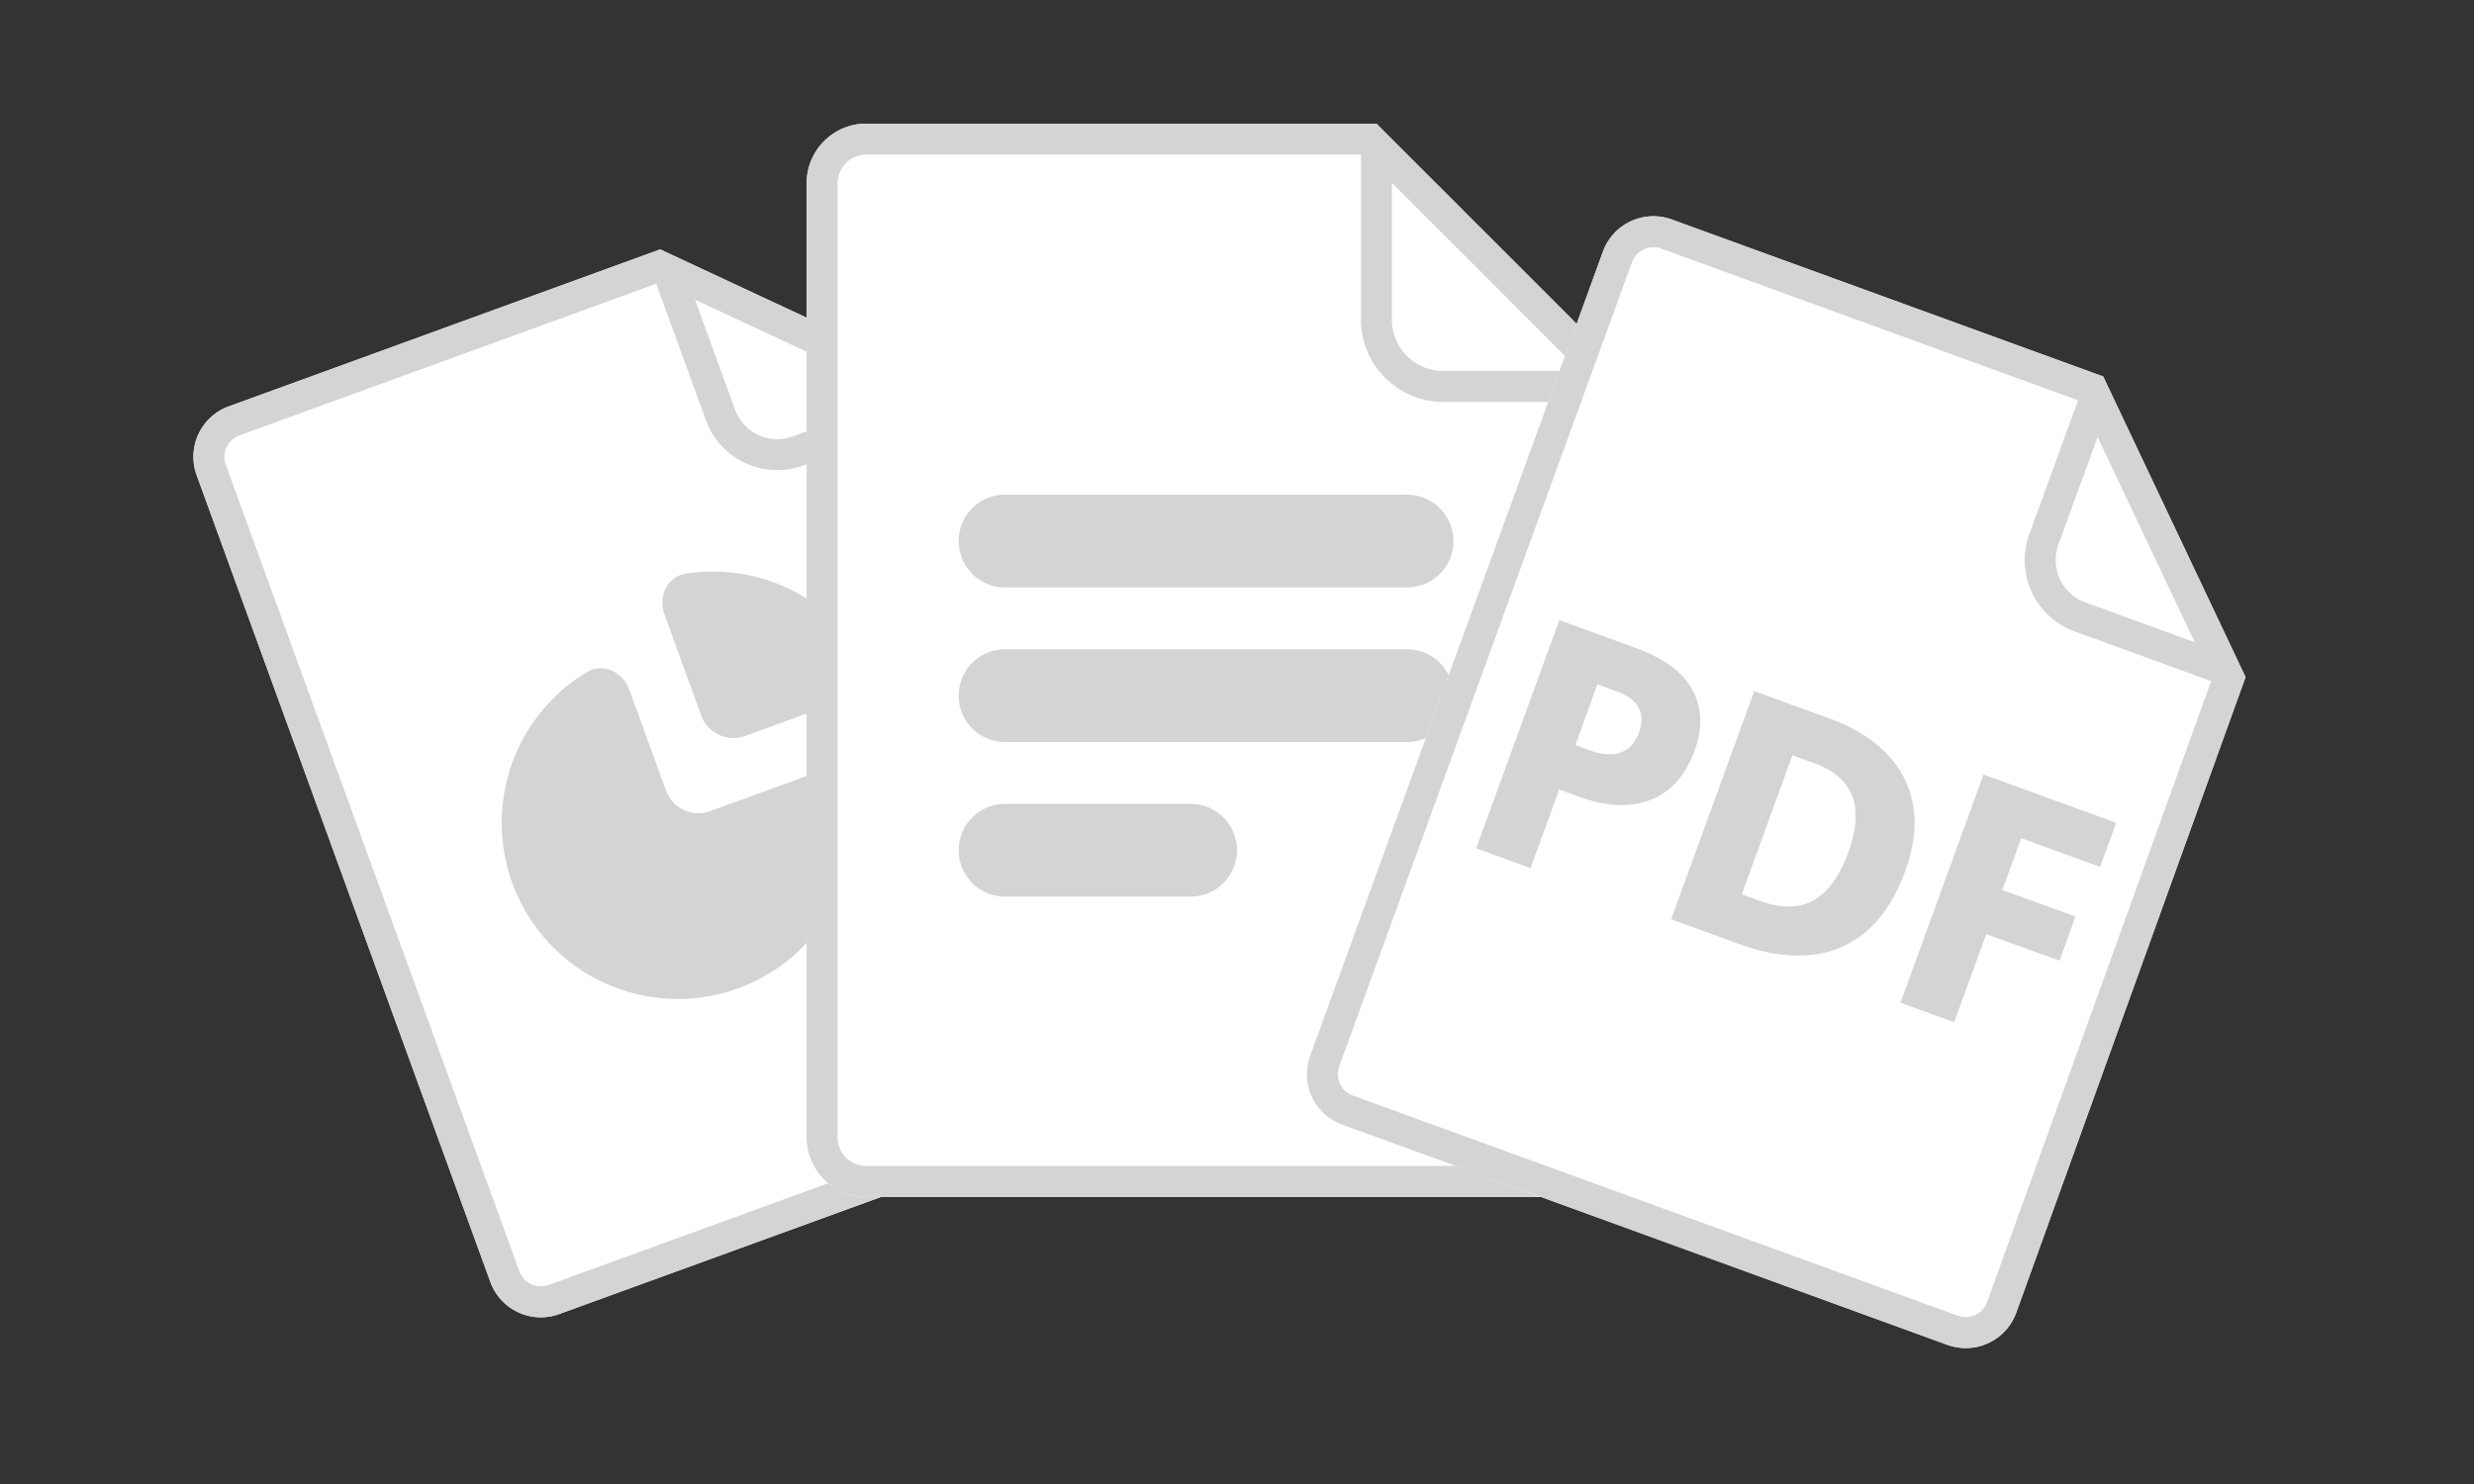 <svg width="80" height="48" viewBox="0 0 80 48" fill="none" xmlns="http://www.w3.org/2000/svg">
    <rect x="0" y="0" width="80" height="48" fill="#333333" stroke="none"/>
    <path d="M6.36 15.37a1.736 1.736 0 0 1 1.037-2.225l13.95-5.078 9.806 4.573 7.533 20.512c.33.901-.133 1.9-1.036 2.23l-19.568 7.121a1.736 1.736 0 0 1-2.224-1.037z" fill="#fff"/>
    <path d="M27.928 21.238a5.69 5.69 0 0 0-5.752-2.682c-.605.094-.901.741-.692 1.316l1.19 3.27c.21.576.845.872 1.42.663l3.27-1.19c.575-.21.88-.854.564-1.377" fill="#D4D4D4"/>
    <path d="M18.973 21.742a5.695 5.695 0 1 0 8.573 3.998c-.094-.605-.741-.902-1.316-.692l-3.271 1.19a1.11 1.11 0 0 1-1.42-.662l-1.19-3.27c-.21-.576-.853-.88-1.376-.564" fill="#D4D4D4"/>
    <path d="M38.686 33.151 31.152 12.64l-9.805-4.573-13.95 5.078a1.736 1.736 0 0 0-1.038 2.225l9.498 26.096a1.736 1.736 0 0 0 2.225 1.038L37.65 35.38a1.736 1.736 0 0 0 1.035-2.23M7.737 14.084 21.22 9.177l1.607 4.415a2.453 2.453 0 0 0 3.144 1.466l4.415-1.607 7.362 20.045a.736.736 0 0 1-.44.945L17.74 41.563a.736.736 0 0 1-.943-.44L7.3 15.027a.736.736 0 0 1 .44-.943m14.734-4.39 6.71 3.13-3.554 1.294a1.453 1.453 0 0 1-1.862-.868z" fill="#D4D4D4"/>
    <path d="M26.084 5.929c0-1.066.863-1.929 1.929-1.929h16.495l8.5 8.501.07 24.28a1.93 1.93 0 0 1-1.928 1.933H28.013a1.93 1.93 0 0 1-1.929-1.928z" fill="#fff"/>
    <path d="M44.008 5H28.013a.93.93 0 0 0-.929.929v30.857c0 .512.416.928.929.928H51.15c.514 0 .93-.417.928-.931l-.069-23.782h-5.331a2.67 2.67 0 0 1-2.67-2.67zm9 7.501.07 24.28a1.93 1.93 0 0 1-1.928 1.933H28.013a1.93 1.93 0 0 1-1.929-1.928V5.929c0-1.066.863-1.929 1.929-1.929h16.495zm-1.914-.5-6.086-6.087v4.417c0 .923.747 1.67 1.67 1.67z" fill="#D4D4D4"/>
    <path d="M31 17.501a1.5 1.5 0 0 1 1.5-1.5h13a1.5 1.5 0 1 1 0 3h-13a1.5 1.5 0 0 1-1.5-1.5m0 10a1.5 1.5 0 0 1 1.5-1.5h6a1.5 1.5 0 1 1 0 3h-6a1.5 1.5 0 0 1-1.5-1.5m0-5a1.5 1.5 0 0 1 1.5-1.5h13a1.5 1.5 0 1 1 0 3h-13a1.5 1.5 0 0 1-1.5-1.5" fill="#D4D4D4"/>
    <path d="M51.834 8.139A1.736 1.736 0 0 1 54.06 7.1l13.95 5.078 4.603 9.723-7.414 20.555a1.736 1.736 0 0 1-2.227 1.042l-19.568-7.122a1.736 1.736 0 0 1-1.037-2.225z" fill="#fff"/>
    <path d="M67.196 12.948 53.716 8.04a.736.736 0 0 0-.943.44l-9.468 26.013a.736.736 0 0 0 .44.943l19.567 7.122a.736.736 0 0 0 .944-.442L71.5 22.03l-4.415-1.607a2.453 2.453 0 0 1-1.466-3.144zm5.415 8.953-7.415 20.556a1.736 1.736 0 0 1-2.226 1.042l-19.568-7.123a1.736 1.736 0 0 1-1.037-2.224l9.468-26.013A1.736 1.736 0 0 1 54.058 7.1l13.95 5.078zm-1.642-1.129-3.14-6.636-1.27 3.485a1.453 1.453 0 0 0 .869 1.862z" fill="#D4D4D4"/>
    <path d="M52.871 20.95q1.416.516 1.863 1.38.46.859.061 1.955-.18.495-.49.898a2.2 2.2 0 0 1-.776.619q-.46.23-1.082.238-.613.012-1.409-.278l-.62-.226-.925 2.543-1.758-.64 2.687-7.38zm-.585 1.415-.63-.23-.715 1.964.465.17q.362.131.668.126a.94.94 0 0 0 .555-.173q.237-.171.37-.533.165-.455-.007-.786-.168-.343-.706-.538m9.319 5.815q-.459 1.26-1.243 1.935a3.2 3.2 0 0 1-1.827.775q-1.043.1-2.273-.347l-2.223-.81 2.687-7.38 2.429.885q1.168.425 1.855 1.143.696.722.852 1.68.169.95-.257 2.119m-1.842-.6q.276-.755.235-1.32a1.54 1.54 0 0 0-.367-.953q-.327-.388-.947-.614l-.724-.263-1.637 4.496.569.207q1.044.38 1.747-.008.707-.397 1.124-1.545m3.427 5.485-1.736-.633 2.686-7.38 4.29 1.561-.52 1.427-2.552-.93-.61 1.675 2.367.862-.519 1.426-2.367-.861z" fill="#D4D4D4"/>
</svg>
